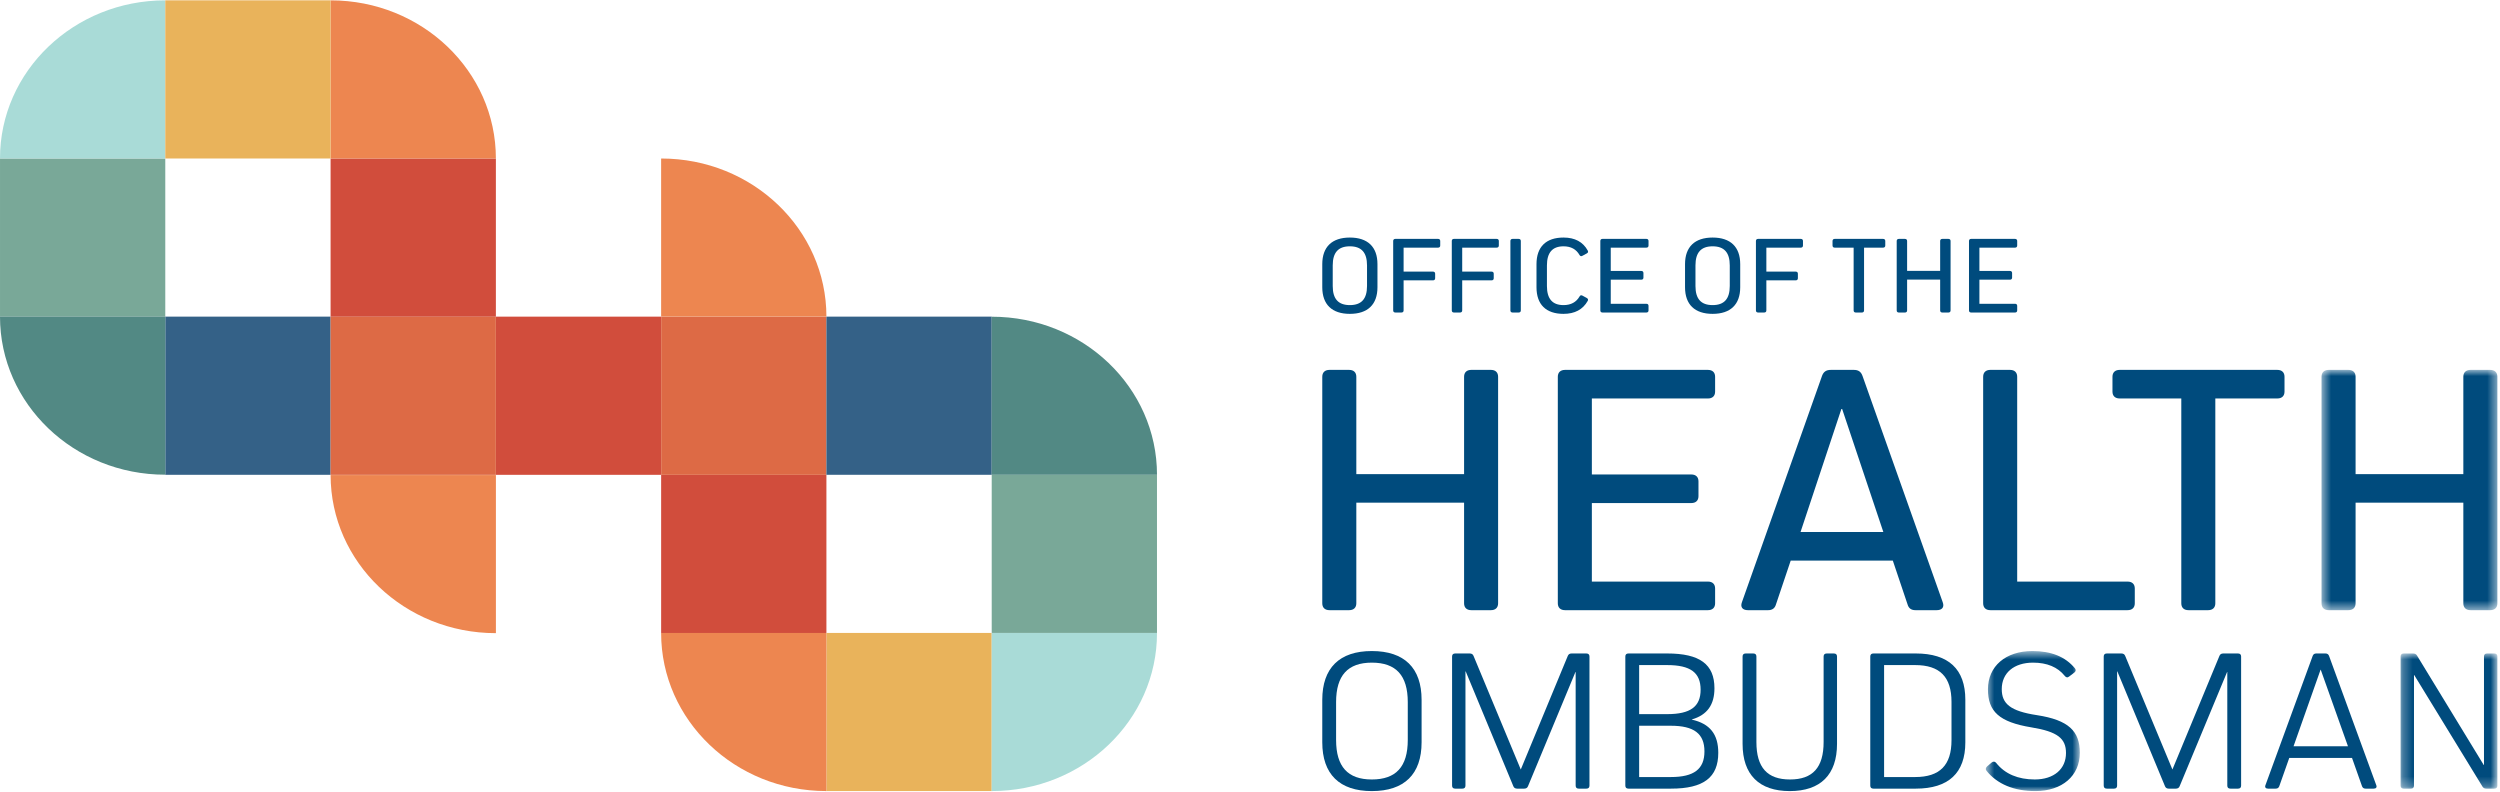 <?xml version="1.0" encoding="UTF-8"?>
<svg xmlns="http://www.w3.org/2000/svg" xmlns:xlink="http://www.w3.org/1999/xlink" width="300px" height="95px" viewBox="0 0 256 81" version="1.1">
  <!-- Generator: Sketch 60.1 (88133) - https://sketch.com -->
  <title>Group 86</title>
  <desc>Created with Sketch.</desc>
  <defs>
    <polygon id="path-1" points="0.533 0.869 18.539 0.869 18.539 25.474 0.533 25.474"></polygon>
    <polygon id="path-3" points="0.634 0.659 10.264 0.659 10.264 15 0.634 15"></polygon>
    <polygon id="path-5" points="0.271 0.908 10.179 0.908 10.179 14.75 0.271 14.75"></polygon>
  </defs>
  <g id="Symbols" stroke="none" stroke-width="1" fill="none" fill-rule="evenodd">
    <g id="Desktop-Navbar" transform="translate(-156, -24)">
      <g id="Group">
        <g id="Group-86" transform="translate(156, 23)">
          <polygon id="Fill-1" fill="#D14D3C" points="67.701 65.784 84.625 65.784 84.625 49.575 67.701 49.575"></polygon>
          <polygon id="Fill-2" fill="#79A898" points="0.001 17.193 0.001 33.39 0.004 33.391 16.925 33.391 16.925 17.193"></polygon>
          <polygon id="Fill-3" fill="#346187" points="16.925 49.587 33.854 49.587 33.854 33.389 16.925 33.389"></polygon>
          <polygon id="Fill-4" fill="#D14D3C" points="50.776 49.589 67.701 49.589 67.701 33.391 50.776 33.391"></polygon>
          <polygon id="Fill-5" fill="#DD6A45" points="67.702 49.589 84.627 49.589 84.627 33.391 67.702 33.391"></polygon>
          <polygon id="Fill-6" fill="#D14D3C" points="33.852 33.404 50.778 33.404 50.778 17.194 33.852 17.194"></polygon>
          <polygon id="Fill-7" fill="#DD6A45" points="33.852 49.593 50.778 49.593 50.778 33.404 33.852 33.404"></polygon>
          <g id="Group-14" transform="translate(0, 0.975)">
            <path d="M50.778,16.217 L33.852,16.217 L33.852,0.028 L33.862,0.028 C43.205,0.028 50.778,7.276 50.778,16.217" id="Fill-8" fill="#ED8650"></path>
            <path d="M16.926,16.217 L0,16.217 C0,7.276 7.574,0.028 16.916,0.028 L16.926,0.028 L16.926,16.217 Z" id="Fill-10" fill="#A9DBD7"></path>
            <path d="M16.926,48.601 L16.916,48.601 C7.574,48.601 0,41.353 0,32.412 L16.926,32.412 L16.926,48.601 Z" id="Fill-12" fill="#528984"></path>
          </g>
          <polygon id="Fill-15" fill="#79A898" points="118.475 65.781 118.475 49.584 118.473 49.583 101.551 49.583 101.551 65.781"></polygon>
          <polygon id="Fill-16" fill="#E9B35B" points="84.625 65.779 84.625 81.974 101.55 81.974 101.551 81.974 101.551 65.779"></polygon>
          <polygon id="Fill-17" fill="#346187" points="84.625 49.586 101.552 49.586 101.552 33.389 84.625 33.389"></polygon>
          <g id="Group-28" transform="translate(33.437, 16.974)">
            <path d="M34.262,48.809 L51.188,48.809 L51.188,64.998 L51.178,64.998 C41.835,64.998 34.262,57.75 34.262,48.809" id="Fill-18" fill="#ED8650"></path>
            <path d="M0.417,32.639 L17.344,32.639 L17.344,48.828 L17.333,48.828 C7.991,48.828 0.417,41.58 0.417,32.639" id="Fill-20" fill="#ED8650"></path>
            <path d="M34.262,0.224 L34.272,0.224 C43.615,0.224 51.188,7.471 51.188,16.413 L34.262,16.413 L34.262,0.224 Z" id="Fill-22" fill="#ED8650"></path>
            <path d="M68.114,48.809 L85.04,48.809 C85.04,57.75 77.467,64.998 68.124,64.998 L68.114,64.998 L68.114,48.809 Z" id="Fill-24" fill="#A9DBD7"></path>
            <path d="M68.114,16.424 L68.124,16.424 C77.467,16.424 85.04,23.672 85.04,32.614 L68.114,32.614 L68.114,16.424 Z" id="Fill-26" fill="#528984"></path>
          </g>
          <polygon id="Fill-29" fill="#E9B35B" points="16.925 17.197 33.852 17.197 33.852 1 16.925 1"></polygon>
          <g id="Group-85" transform="translate(134.792, 24.974)">
            <path d="M0.609,3.044 C0.609,1.273 1.607,0.318 3.433,0.318 C5.262,0.318 6.26,1.273 6.26,3.044 L6.26,5.406 C6.26,7.177 5.262,8.132 3.433,8.132 C1.607,8.132 0.609,7.177 0.609,5.406 L0.609,3.044 Z M1.679,5.282 C1.679,6.6 2.248,7.235 3.433,7.235 C4.62,7.235 5.191,6.6 5.191,5.282 L5.191,3.17 C5.191,1.851 4.62,1.215 3.433,1.215 C2.248,1.215 1.679,1.851 1.679,3.17 L1.679,5.282 Z" id="Fill-30" fill="#004B7D"></path>
            <path d="M11.939,3.805 C12.081,3.805 12.167,3.884 12.167,4.02 L12.167,4.487 C12.167,4.623 12.081,4.702 11.939,4.702 L8.937,4.702 L8.937,7.78 C8.937,7.917 8.855,7.995 8.713,7.995 L8.095,7.995 C7.953,7.995 7.87,7.917 7.87,7.78 L7.87,0.67 C7.87,0.533 7.953,0.454 8.095,0.454 L12.463,0.454 C12.605,0.454 12.687,0.533 12.687,0.67 L12.687,1.136 C12.687,1.273 12.605,1.352 12.463,1.352 L8.937,1.352 L8.937,3.805 L11.939,3.805 Z" id="Fill-32" fill="#004B7D"></path>
            <path d="M17.94,3.805 C18.082,3.805 18.166,3.884 18.166,4.02 L18.166,4.487 C18.166,4.623 18.082,4.702 17.94,4.702 L14.938,4.702 L14.938,7.78 C14.938,7.917 14.855,7.995 14.712,7.995 L14.095,7.995 C13.953,7.995 13.871,7.917 13.871,7.78 L13.871,0.67 C13.871,0.533 13.953,0.454 14.095,0.454 L18.463,0.454 C18.605,0.454 18.688,0.533 18.688,0.67 L18.688,1.136 C18.688,1.273 18.605,1.352 18.463,1.352 L14.938,1.352 L14.938,3.805 L17.94,3.805 Z" id="Fill-34" fill="#004B7D"></path>
            <path d="M20.94,7.781 C20.94,7.917 20.857,7.996 20.715,7.996 L20.097,7.996 C19.955,7.996 19.873,7.917 19.873,7.781 L19.873,0.67 C19.873,0.534 19.955,0.455 20.097,0.455 L20.715,0.455 C20.857,0.455 20.94,0.534 20.94,0.67 L20.94,7.781 Z" id="Fill-36" fill="#004B7D"></path>
            <path d="M26.948,6.361 C27.019,6.225 27.126,6.19 27.258,6.269 L27.697,6.508 C27.815,6.576 27.862,6.679 27.791,6.804 C27.293,7.689 26.463,8.132 25.311,8.132 C23.519,8.132 22.545,7.177 22.545,5.406 L22.545,3.044 C22.545,1.273 23.519,0.318 25.311,0.318 C26.474,0.318 27.305,0.762 27.791,1.648 C27.862,1.772 27.826,1.874 27.697,1.942 L27.258,2.181 C27.126,2.26 27.019,2.226 26.948,2.102 C26.616,1.522 26.082,1.216 25.311,1.216 C24.171,1.216 23.614,1.863 23.614,3.17 L23.614,5.282 C23.614,6.587 24.171,7.235 25.311,7.235 C26.082,7.235 26.616,6.928 26.948,6.361" id="Fill-38" fill="#004B7D"></path>
            <path d="M33.271,3.737 C33.414,3.737 33.496,3.816 33.496,3.952 L33.496,4.419 C33.496,4.555 33.414,4.634 33.271,4.634 L30.149,4.634 L30.149,7.099 L33.792,7.099 C33.935,7.099 34.017,7.177 34.017,7.314 L34.017,7.781 C34.017,7.917 33.935,7.996 33.792,7.996 L29.307,7.996 C29.165,7.996 29.082,7.917 29.082,7.781 L29.082,0.67 C29.082,0.533 29.165,0.454 29.307,0.454 L33.792,0.454 C33.935,0.454 34.017,0.533 34.017,0.67 L34.017,1.137 C34.017,1.273 33.935,1.352 33.792,1.352 L30.149,1.352 L30.149,3.737 L33.271,3.737 Z" id="Fill-40" fill="#004B7D"></path>
            <path d="M37.755,3.044 C37.755,1.273 38.753,0.318 40.579,0.318 C42.408,0.318 43.406,1.273 43.406,3.044 L43.406,5.406 C43.406,7.177 42.408,8.132 40.579,8.132 C38.753,8.132 37.755,7.177 37.755,5.406 L37.755,3.044 Z M38.824,5.282 C38.824,6.6 39.394,7.235 40.579,7.235 C41.765,7.235 42.336,6.6 42.336,5.282 L42.336,3.17 C42.336,1.851 41.765,1.215 40.579,1.215 C39.394,1.215 38.824,1.851 38.824,3.17 L38.824,5.282 Z" id="Fill-42" fill="#004B7D"></path>
            <path d="M49.085,3.805 C49.227,3.805 49.311,3.884 49.311,4.02 L49.311,4.487 C49.311,4.623 49.227,4.702 49.085,4.702 L46.083,4.702 L46.083,7.78 C46.083,7.917 46,7.995 45.857,7.995 L45.241,7.995 C45.098,7.995 45.015,7.917 45.015,7.78 L45.015,0.67 C45.015,0.533 45.098,0.454 45.241,0.454 L49.608,0.454 C49.75,0.454 49.833,0.533 49.833,0.67 L49.833,1.136 C49.833,1.273 49.75,1.352 49.608,1.352 L46.083,1.352 L46.083,3.805 L49.085,3.805 Z" id="Fill-44" fill="#004B7D"></path>
            <path d="M56.087,7.781 C56.087,7.917 56.004,7.996 55.862,7.996 L55.245,7.996 C55.103,7.996 55.02,7.917 55.02,7.781 L55.02,1.352 L53.085,1.352 C52.944,1.352 52.859,1.273 52.859,1.137 L52.859,0.67 C52.859,0.534 52.944,0.455 53.085,0.455 L58.034,0.455 C58.176,0.455 58.26,0.534 58.26,0.67 L58.26,1.137 C58.26,1.273 58.176,1.352 58.034,1.352 L56.087,1.352 L56.087,7.781 Z" id="Fill-46" fill="#004B7D"></path>
            <path d="M64.947,7.781 C64.947,7.917 64.864,7.996 64.722,7.996 L64.104,7.996 C63.962,7.996 63.88,7.917 63.88,7.781 L63.88,4.624 L60.496,4.624 L60.496,7.781 C60.496,7.917 60.415,7.996 60.272,7.996 L59.655,7.996 C59.512,7.996 59.43,7.917 59.43,7.781 L59.43,0.67 C59.43,0.534 59.512,0.455 59.655,0.455 L60.272,0.455 C60.415,0.455 60.496,0.534 60.496,0.67 L60.496,3.727 L63.88,3.727 L63.88,0.67 C63.88,0.534 63.962,0.455 64.104,0.455 L64.722,0.455 C64.864,0.455 64.947,0.534 64.947,0.67 L64.947,7.781 Z" id="Fill-48" fill="#004B7D"></path>
            <path d="M71.023,3.737 C71.165,3.737 71.247,3.816 71.247,3.952 L71.247,4.419 C71.247,4.555 71.165,4.634 71.023,4.634 L67.899,4.634 L67.899,7.099 L71.544,7.099 C71.686,7.099 71.769,7.177 71.769,7.314 L71.769,7.781 C71.769,7.917 71.686,7.996 71.544,7.996 L67.058,7.996 C66.915,7.996 66.833,7.917 66.833,7.781 L66.833,0.67 C66.833,0.533 66.915,0.454 67.058,0.454 L71.544,0.454 C71.686,0.454 71.769,0.533 71.769,0.67 L71.769,1.137 C71.769,1.273 71.686,1.352 71.544,1.352 L67.899,1.352 L67.899,3.737 L71.023,3.737 Z" id="Fill-50" fill="#004B7D"></path>
            <path d="M18.614,37.77 C18.614,38.216 18.344,38.474 17.878,38.474 L15.866,38.474 C15.4,38.474 15.13,38.216 15.13,37.77 L15.13,27.468 L4.095,27.468 L4.095,37.77 C4.095,38.216 3.822,38.474 3.359,38.474 L1.345,38.474 C0.881,38.474 0.609,38.216 0.609,37.77 L0.609,14.574 C0.609,14.128 0.881,13.869 1.345,13.869 L3.359,13.869 C3.822,13.869 4.095,14.128 4.095,14.574 L4.095,24.541 L15.13,24.541 L15.13,14.574 C15.13,14.128 15.4,13.869 15.866,13.869 L17.878,13.869 C18.344,13.869 18.614,14.128 18.614,14.574 L18.614,37.77 Z" id="Fill-52" fill="#004B7D"></path>
            <path d="M38.396,24.579 C38.862,24.579 39.132,24.838 39.132,25.282 L39.132,26.802 C39.132,27.247 38.862,27.506 38.396,27.506 L28.214,27.506 L28.214,35.547 L40.102,35.547 C40.565,35.547 40.835,35.806 40.835,36.252 L40.835,37.77 C40.835,38.215 40.565,38.474 40.102,38.474 L25.464,38.474 C25.001,38.474 24.728,38.215 24.728,37.77 L24.728,14.573 C24.728,14.129 25.001,13.87 25.464,13.87 L40.102,13.87 C40.565,13.87 40.835,14.129 40.835,14.573 L40.835,16.095 C40.835,16.538 40.565,16.797 40.102,16.797 L28.214,16.797 L28.214,24.579 L38.396,24.579 Z" id="Fill-54" fill="#004B7D"></path>
            <path d="M64.142,37.659 C64.337,38.178 64.064,38.475 63.522,38.475 L61.354,38.475 C60.927,38.475 60.657,38.29 60.541,37.882 L59.032,33.397 L48.577,33.397 L47.068,37.882 C46.951,38.29 46.678,38.475 46.255,38.475 L44.201,38.475 C43.661,38.475 43.388,38.178 43.581,37.659 L51.791,14.463 C51.947,14.055 52.217,13.87 52.68,13.87 L55.044,13.87 C55.508,13.87 55.778,14.055 55.934,14.501 L64.142,37.659 Z M53.766,17.873 L49.583,30.471 L58.062,30.471 L53.843,17.873 L53.766,17.873 Z" id="Fill-56" fill="#004B7D"></path>
            <path d="M83.81,37.77 C83.81,38.216 83.54,38.474 83.074,38.474 L69.018,38.474 C68.555,38.474 68.283,38.216 68.283,37.77 L68.283,14.574 C68.283,14.128 68.555,13.869 69.018,13.869 L71.033,13.869 C71.497,13.869 71.768,14.128 71.768,14.574 L71.768,35.548 L83.074,35.548 C83.54,35.548 83.81,35.806 83.81,36.252 L83.81,37.77 Z" id="Fill-58" fill="#004B7D"></path>
            <path d="M92.057,37.77 C92.057,38.216 91.785,38.474 91.321,38.474 L89.306,38.474 C88.843,38.474 88.573,38.216 88.573,37.77 L88.573,16.796 L82.261,16.796 C81.796,16.796 81.525,16.537 81.525,16.094 L81.525,14.574 C81.525,14.128 81.796,13.869 82.261,13.869 L98.405,13.869 C98.871,13.869 99.142,14.128 99.142,14.574 L99.142,16.094 C99.142,16.537 98.871,16.796 98.405,16.796 L92.057,16.796 L92.057,37.77 Z" id="Fill-60" fill="#004B7D"></path>
            <g id="Group-64" transform="translate(102.4, 13)">
              <mask id="mask-2" fill="white">
                <use xlink:href="#path-1"></use>
              </mask>
              <g id="Clip-63"></g>
              <path d="M18.539,24.77 C18.539,25.216 18.268,25.474 17.803,25.474 L15.791,25.474 C15.325,25.474 15.054,25.216 15.054,24.77 L15.054,14.468 L4.02,14.468 L4.02,24.77 C4.02,25.216 3.747,25.474 3.284,25.474 L1.269,25.474 C0.806,25.474 0.533,25.216 0.533,24.77 L0.533,1.574 C0.533,1.128 0.806,0.869 1.269,0.869 L3.284,0.869 C3.747,0.869 4.02,1.128 4.02,1.574 L4.02,11.541 L15.054,11.541 L15.054,1.574 C15.054,1.128 15.325,0.869 15.791,0.869 L17.803,0.869 C18.268,0.869 18.539,1.128 18.539,1.574 L18.539,24.77 Z" id="Fill-62" fill="#004B7D" mask="url(#mask-2)"></path>
            </g>
            <path d="M0.609,47.662 C0.609,44.389 2.373,42.66 5.682,42.66 C9.015,42.66 10.779,44.389 10.779,47.662 L10.779,51.998 C10.779,55.269 9.015,57 5.682,57 C2.373,57 0.609,55.269 0.609,51.998 L0.609,47.662 Z M2.024,51.768 C2.024,54.499 3.222,55.811 5.682,55.811 C8.166,55.811 9.364,54.499 9.364,51.768 L9.364,47.89 C9.364,45.161 8.166,43.847 5.682,43.847 C3.222,43.847 2.024,45.161 2.024,47.89 L2.024,51.768 Z" id="Fill-65" fill="#004B7D"></path>
            <path d="M27.97,56.436 C27.97,56.646 27.861,56.75 27.644,56.75 L26.881,56.75 C26.664,56.75 26.555,56.646 26.555,56.436 L26.555,44.806 L26.533,44.806 L21.676,56.499 C21.612,56.666 21.479,56.75 21.284,56.75 L20.564,56.75 C20.369,56.75 20.239,56.666 20.173,56.499 L15.296,44.743 L15.271,44.743 L15.271,56.436 C15.271,56.646 15.163,56.75 14.947,56.75 L14.227,56.75 C14.009,56.75 13.901,56.646 13.901,56.436 L13.901,43.222 C13.901,43.014 14.009,42.908 14.227,42.908 L15.708,42.908 C15.904,42.908 16.035,42.992 16.099,43.159 L20.935,54.79 L25.749,43.159 C25.815,42.992 25.944,42.908 26.139,42.908 L27.644,42.908 C27.861,42.908 27.97,43.014 27.97,43.222 L27.97,56.436 Z" id="Fill-67" fill="#004B7D"></path>
            <path d="M38.458,49.684 C40.309,50.1 41.159,51.183 41.159,53.081 C41.159,55.603 39.655,56.749 36.323,56.749 L31.967,56.749 C31.749,56.749 31.642,56.646 31.642,56.436 L31.642,43.222 C31.642,43.014 31.749,42.908 31.967,42.908 L35.932,42.908 C39.264,42.908 40.767,44.014 40.767,46.472 C40.767,48.161 40.026,49.203 38.458,49.662 L38.458,49.684 Z M35.932,49.12 C38.305,49.12 39.351,48.35 39.351,46.619 C39.351,44.867 38.305,44.097 35.932,44.097 L33.057,44.097 L33.057,49.12 L35.932,49.12 Z M36.302,55.562 C38.675,55.562 39.743,54.747 39.743,52.935 C39.743,51.122 38.675,50.309 36.302,50.309 L33.057,50.309 L33.057,55.562 L36.302,55.562 Z" id="Fill-69" fill="#004B7D"></path>
            <path d="M53.319,52.163 C53.319,55.332 51.621,57 48.484,57 C45.347,57 43.648,55.332 43.648,52.163 L43.648,43.222 C43.648,43.014 43.757,42.908 43.974,42.908 L44.738,42.908 C44.955,42.908 45.064,43.014 45.064,43.222 L45.064,51.975 C45.064,54.583 46.175,55.811 48.505,55.811 C50.835,55.811 51.946,54.583 51.946,51.975 L51.946,43.222 C51.946,43.014 52.055,42.908 52.274,42.908 L52.992,42.908 C53.21,42.908 53.319,43.014 53.319,43.222 L53.319,52.163 Z" id="Fill-71" fill="#004B7D"></path>
            <path d="M61.384,42.908 C64.738,42.908 66.458,44.513 66.458,47.641 L66.458,52.018 C66.458,55.144 64.738,56.749 61.384,56.749 L57.05,56.749 C56.833,56.749 56.724,56.646 56.724,56.436 L56.724,43.222 C56.724,43.014 56.833,42.908 57.05,42.908 L61.384,42.908 Z M65.042,47.869 C65.042,45.305 63.845,44.097 61.318,44.097 L58.139,44.097 L58.139,55.562 L61.318,55.562 C63.845,55.562 65.042,54.352 65.042,51.788 L65.042,47.869 Z" id="Fill-73" fill="#004B7D"></path>
            <g id="Group-77" transform="translate(67.918, 42)">
              <mask id="mask-4" fill="white">
                <use xlink:href="#path-3"></use>
              </mask>
              <g id="Clip-76"></g>
              <path d="M9.763,2.429 C9.894,2.596 9.85,2.743 9.697,2.867 L9.176,3.264 C9.001,3.411 8.848,3.368 8.718,3.201 C7.999,2.305 6.91,1.847 5.473,1.847 C3.513,1.847 2.27,2.91 2.27,4.555 C2.27,6.057 3.143,6.808 5.865,7.223 C9.131,7.725 10.264,8.871 10.264,11.081 C10.264,13.436 8.457,15 5.712,15 C3.513,15 1.813,14.291 0.702,12.914 C0.593,12.769 0.615,12.623 0.768,12.476 L1.225,12.081 C1.4,11.934 1.574,11.957 1.704,12.122 C2.598,13.248 3.947,13.81 5.648,13.81 C7.608,13.81 8.848,12.747 8.848,11.101 C8.848,9.621 7.999,8.912 5.298,8.474 C2.009,7.932 0.855,6.849 0.855,4.578 C0.855,2.221 2.661,0.659 5.407,0.659 C7.346,0.659 8.782,1.242 9.763,2.429" id="Fill-75" fill="#004B7D" mask="url(#mask-4)"></path>
            </g>
            <path d="M94.698,56.436 C94.698,56.646 94.59,56.75 94.373,56.75 L93.608,56.75 C93.392,56.75 93.283,56.646 93.283,56.436 L93.283,44.806 L93.262,44.806 L88.404,56.499 C88.34,56.666 88.207,56.75 88.012,56.75 L87.292,56.75 C87.097,56.75 86.967,56.666 86.901,56.499 L82.023,44.743 L82,44.743 L82,56.436 C82,56.646 81.891,56.75 81.675,56.75 L80.955,56.75 C80.738,56.75 80.629,56.646 80.629,56.436 L80.629,43.222 C80.629,43.014 80.738,42.908 80.955,42.908 L82.436,42.908 C82.632,42.908 82.764,42.992 82.828,43.159 L87.663,54.79 L92.477,43.159 C92.543,42.992 92.672,42.908 92.869,42.908 L94.373,42.908 C94.59,42.908 94.698,43.014 94.698,43.222 L94.698,56.436 Z" id="Fill-78" fill="#004B7D"></path>
            <path d="M98.606,56.499 C98.542,56.666 98.431,56.749 98.236,56.749 L97.452,56.749 C97.212,56.749 97.103,56.603 97.19,56.395 L102.026,43.159 C102.092,42.992 102.2,42.908 102.396,42.908 L103.332,42.908 C103.528,42.908 103.636,42.992 103.703,43.159 L108.538,56.395 C108.625,56.603 108.517,56.749 108.275,56.749 L107.448,56.749 C107.252,56.749 107.144,56.666 107.078,56.499 L106.054,53.603 L99.629,53.603 L98.606,56.499 Z M105.641,52.413 L102.853,44.576 L102.832,44.576 L100.066,52.413 L105.641,52.413 Z" id="Fill-80" fill="#004B7D"></path>
            <g id="Group-84" transform="translate(110.759, 42)">
              <mask id="mask-6" fill="white">
                <use xlink:href="#path-5"></use>
              </mask>
              <g id="Clip-83"></g>
              <path d="M10.18,14.436 C10.18,14.646 10.071,14.75 9.854,14.75 L9.047,14.75 C8.872,14.75 8.743,14.686 8.656,14.542 L1.665,3.118 L1.642,3.118 L1.642,14.436 C1.642,14.646 1.533,14.75 1.316,14.75 L0.596,14.75 C0.38,14.75 0.271,14.646 0.271,14.436 L0.271,1.222 C0.271,1.014 0.38,0.908 0.596,0.908 L1.556,0.908 C1.728,0.908 1.86,0.971 1.948,1.118 L8.786,12.332 L8.809,12.332 L8.809,1.222 C8.809,1.014 8.917,0.908 9.135,0.908 L9.854,0.908 C10.071,0.908 10.18,1.014 10.18,1.222 L10.18,14.436 Z" id="Fill-82" fill="#004B7D" mask="url(#mask-6)"></path>
            </g>
          </g>
        </g>
      </g>
    </g>
  </g>
</svg>
